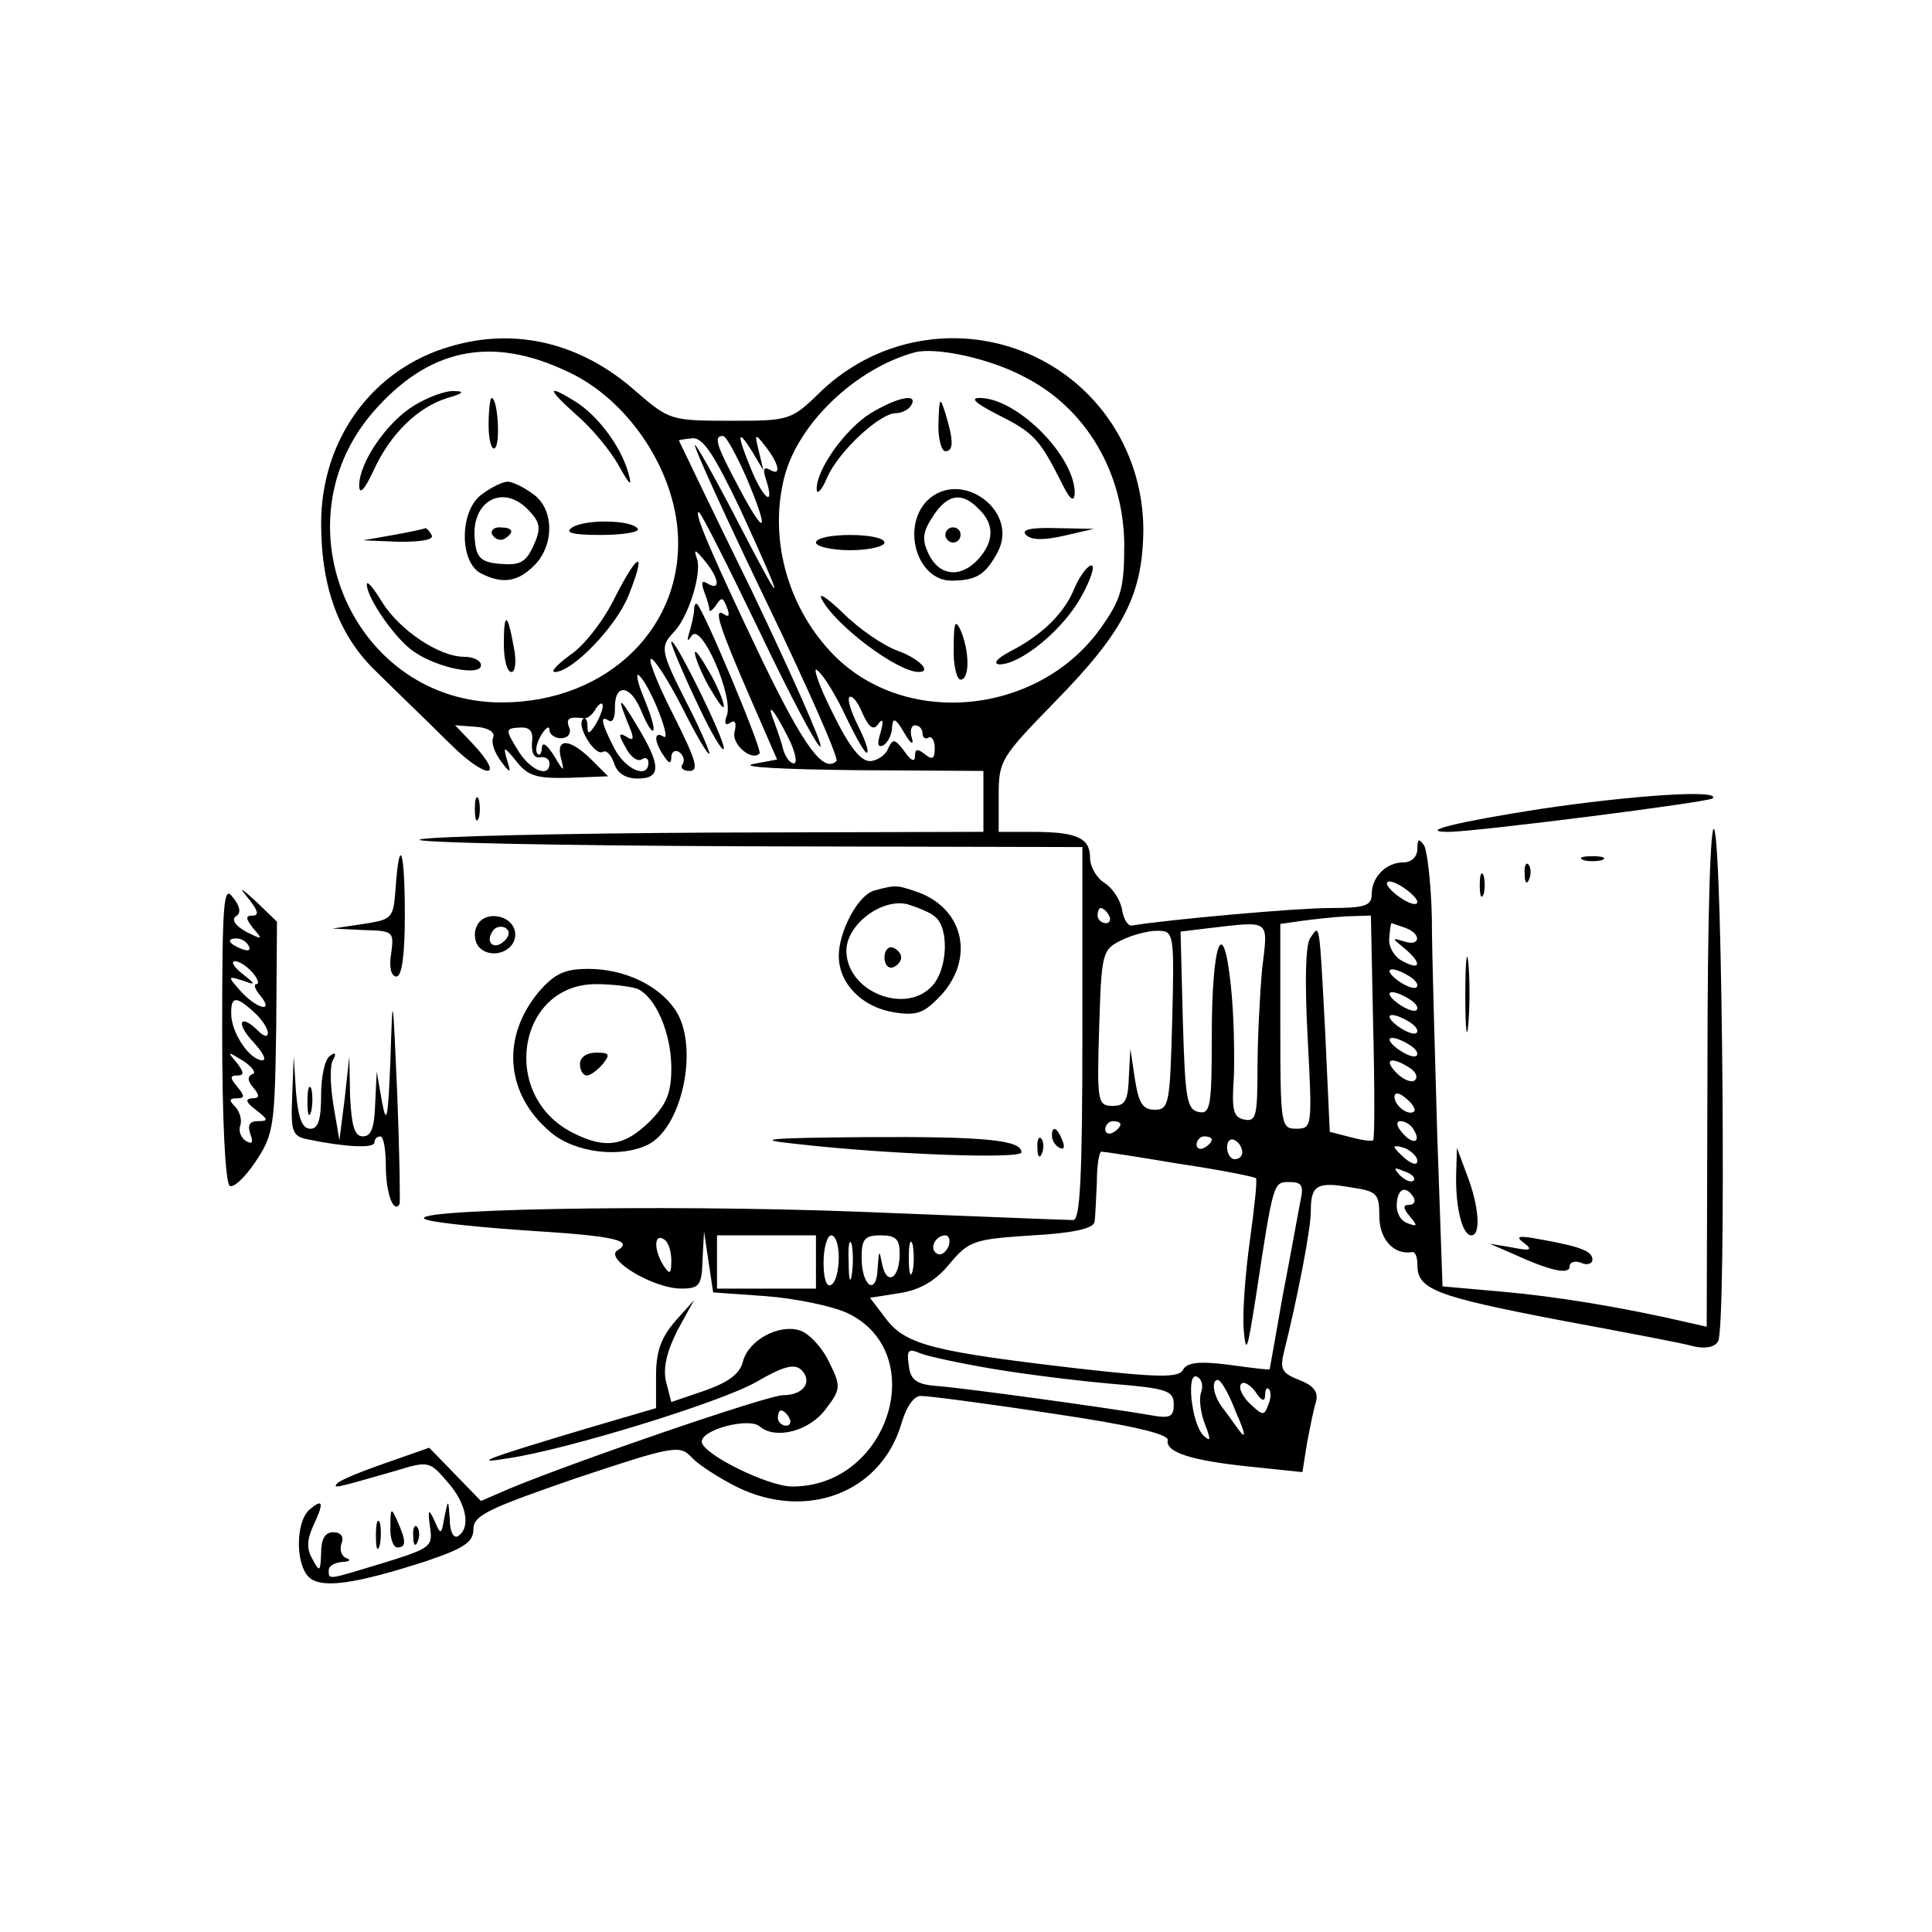<?xml version="1.0" encoding="utf-8"?>
<!-- Generator: Adobe Illustrator 24.2.3, SVG Export Plug-In . SVG Version: 6.00 Build 0)  -->
<svg version="1.1" id="Layer_1" xmlns="http://www.w3.org/2000/svg" xmlns:xlink="http://www.w3.org/1999/xlink" x="0px" y="0px"
	 viewBox="0 0 767 767" style="enable-background:new 0 0 767 767;" xml:space="preserve">
<g transform="translate(0,220) scale(0.1,-0.1)">
	<path d="M1791.6,825.7C1480.4,738,1274.9,457,1274.9,121.5c0-256.9,72.5-450.3,223.6-592.3c66.5-66.5,196.4-190.4,284.1-278
		c148.1-148.1,229.7-148.1,90.7,0l-66.5,69.5l81.6-6c48.4-3,78.6-21.2,69.5-42.3c-9.1-21.2,6-60.4,30.2-93.7
		c39.3-51.4,42.3-51.4,24.2,6c-15.1,54.4-12.1,54.4,39.3-9.1c45.3-57.4,81.6-66.5,208.5-63.5l154.1,6l-63.5,63.5
		c-87.6,87.6-145.1,90.7-123.9,9.1c15.1-57.4,12.1-57.4-27.2,9.1c-27.2,42.3-45.3,57.4-48.4,33.2c0-24.2-9.1-36.3-18.1-24.2
		c-9.1,9.1-3,42.3,15.1,72.5c18.1,30.2,33.2,39.3,33.2,21.2c0-18.1,21.2-33.2,45.3-33.2c27.2,0,42.3,18.1,33.2,42.3
		c-15.1,36.3,0,45.3,60.4,36.3c12.1,0,33.2,15.1,45.3,39.3c15.1,21.2,27.2,27.2,27.2,9.1c0-15.1-15.1-51.4-30.2-75.6
		c-24.2-36.3-30.2-36.3-30.2-3c0,24.2-9.1,36.3-18.1,27.2c-27.2-27.2,48.4-148.1,78.6-130c15.1,9.1,33.2-12.1,45.3-45.3
		c12.1-39.3,45.3-60.4,93.7-60.4c93.7,0,93.7,51.4-6,214.6c-72.5,120.9-78.6,114.8-21.2-24.2c12.1-33.2,9.1-42.3-18.1-24.2
		c-30.2,18.1-33.2,9.1-3-42.3c18.1-36.3,45.3-57.4,63.5-48.4c15.1,12.1,27.2,3,27.2-12.1c0-66.5-90.7-30.2-136,57.4
		c-51.4,99.7-57.4,133-21.2,108.8c15.1-9.1,24.2,12.1,24.2,48.4c-3,99.7,60.4,96.7,102.8-6c21.2-51.4,42.3-87.6,48.4-81.6
		c9.1,6-9.1,63.5-36.3,130c-27.2,63.5-33.2,105.8-18.1,87.6c45.3-42.3,130-262.9,96.7-241.8c-39.3,24.2-39.3-18.1,0-75.6
		c21.2-33.2,30.2-33.2,30.2-6c0,21.2,15.1,30.2,30.2,21.2c18.1-12.1,24.2-33.2,15.1-48.4c-12.1-15.1,3-27.2,27.2-27.2
		c39.3,0,24.2,45.3-60.4,214.6c-60.4,117.9-102.8,220.6-93.7,229.7c9.1,9.1,66.5-78.6,123.9-190.4
		c57.4-114.8,105.8-196.4,108.8-184.4c0,12.1-39.3,102.8-90.7,202.5c-102.8,202.5-105.8,220.6-51.4,278
		c57.4,57.4,111.8,229.7,93.7,290.1c-15.1,42.3-9.1,42.3,30.2-6c57.4-69.5,63.5-120.9,12.1-90.7c-24.2,15.1-27.2,6-15.1-30.2
		c12.1-30.2,21.2-63.5,21.2-72.5c0-12.1,12.1-3,27.2,18.1c21.2,33.2,27.2,30.2,42.3-9.1c12.1-30.2,9.1-42.3-12.1-27.2
		c-42.3,27.2-21.2-42.3,108.8-341.5l102.8-235.7l-96.7-18.1c-54.4-12.1,130-21.2,411-24.2l504.7-3v-120.9v-120.9l-1078.9-3
		c-595.4-3-1115.2-15.1-1157.5-27.2s531.9-24.2,1278.4-27.2l1350.9-3v-740.4c0-571.2-9.1-740.4-36.3-740.4
		c-21.2,0-405,15.1-855.3,33.2c-788.8,30.2-1861.7,9.1-1707.5-33.2c42.3-12.1,223.6-30.2,405-42.3c341.5-21.2,414-39.3,347.6-78.6
		c-51.4-33.2,142-151.1,253.9-151.1c72.5,0,81.6,12.1,84.6,114.8l6,111.8l18.1-120.9l18.1-120.9l211.6-15.1
		c117.9-9.1,259.9-39.3,320.4-66.5c332.4-157.2,166.2-689.1-217.6-689.1c-96.7,0-359.6,130-359.6,178.3
		c0,48.4,187.4,96.7,229.7,60.4c63.5-54.4,199.5-18.1,262.9,69.5c60.4,78.6,60.4,90.7,12.1,187.4c-27.2,57.4-78.6,111.8-114.8,123.9
		c-84.6,27.2-205.5-39.3-226.7-123.9c-12.1-48.4-57.4-81.6-151.1-114.8l-133-45.3l-21.2,81.6c-12.1,54.4,3,117.9,45.3,202.5
		l66.5,120.9l-75.6-84.6c-54.4-63.5-75.6-117.9-75.6-214.6v-130l-278-81.6c-405-120.9-456.4-142-311.3-117.9
		c229.7,33.2,840.2,220.6,985.2,302.2c108.8,63.5,154.1,75.6,181.3,48.4c45.3-45.3,9.1-99.7-72.5-99.7c-60.4,0-819-259.9-1088-371.7
		l-111.8-48.4l-102.8,105.8L1704-3547.5l-172.3-60.4c-96.7-33.2-184.4-69.5-193.4-81.6c-18.1-21.2-6-18.1,235.7,51.4
		c126.9,39.3,133,36.3,202.5-45.3c75.6-84.6,93.7-181.3,42.3-214.6c-18.1-12.1-33.2,18.1-33.2,66.5c-6,81.6-6,81.6-21.2,9.1
		c-12.1-72.5-15.1-72.5-39.3-15.1c-24.2,51.4-27.2,45.3-18.1-24.2c12.1-78.6,3-84.6-181.3-142c-229.7-69.5-220.6-69.5-220.6-30.2
		c0,18.1,24.2,30.2,54.4,33.2c27.2,0,36.3,9.1,15.1,15.1c-21.2,9.1-27.2,36.3-18.1,60.4c9.1,24.2-3,42.3-33.2,42.3
		c-33.2,0-48.4-27.2-48.4-81.6c-3-75.6-6-78.6-33.2-27.2c-24.2,39.3-24.2,75.6,0,130c45.3,96.7,42.3,114.8-12.1,69.5
		c-57.4-48.4-57.4-223.6,0-272c51.4-42.3,181.3-24.2,462.4,66.5c151.1,51.4,187.4,75.6,187.4,126.9c0,54.4,57.4,81.6,408,202.5
		c389.9,130,411,133,459.4,81.6c24.2-27.2,108.8-81.6,181.3-117.9c275-133,568.2-21.2,649.8,250.8c21.2,72.5,51.4,114.8,81.6,111.8
		c27.2,0,259.9-30.2,516.8-69.5c308.3-45.3,465.4-81.6,459.4-105.8c-9.1-48.4,93.7-81.6,332.4-105.8l202.5-21.2l18.1,114.8
		c12.1,63.5,27.2,139,36.3,166.2c9.1,39.3-12.1,63.5-66.5,84.6c-69.5,27.2-78.6,42.3-60.4,114.8c51.4,205.5,105.8,480.5,105.8,556.1
		c0,102.8,24.2,117.9,160.2,93.7c102.8-15.1,111.8-24.2,111.8-114.8s57.4-154.1,130-142c12.1,3,21.2-18.1,21.2-51.4
		c0-96.7,72.5-123.9,559.1-217.6c259.9-48.4,501.7-93.7,541-105.8c42.3-9.1,81.6-3,93.7,21.2c33.2,51.4,18.1,1949.3-15.1,2030.9
		c-15.1,39.3-27.2-326.4-27.2-955l-3-1018.5l-66.5,15.1c-272,63.5-538,105.8-743.5,123.9l-238.8,21.2l-21.2,607.5
		c-9.1,332.4-21.2,719.3-21.2,855.3c-3,136-18.1,262.9-30.2,287.1c-21.2,30.2-27.2,27.2-27.2-12.1c0-33.2-24.2-54.4-54.4-54.4
		c-69.5,0-126.9-57.4-126.9-126.9c0-45.3-27.2-54.4-166.2-54.4c-133,0-637.7-45.3-785.8-69.5c-15.1-3-33.2,24.2-39.3,63.5
		c-6,36.3-36.3,84.6-69.5,105.8c-30.2,18.1-57.4,63.5-57.4,99.7c0,78.6-51.4,102.8-229.7,102.8h-133v145.1
		c0,139,9.1,151.1,226.7,374.8c272,278,344.5,423.1,347.6,677c0,329.4-202.5,616.5-510.8,722.3c-266,90.7-559.1,27.2-764.6-166.2
		c-123.9-120.9-126.9-120.9-365.7-120.9c-235.7,0-241.8,3-374.8,117.9C2308.4,837.7,2048.5,901.2,1791.6,825.7z M2257.1,722.9
		c226.7-105.8,408-365.7,432.2-619.5c36.3-383.8-272-692.1-698.1-692.1c-583.3,0-894.6,701.1-513.8,1148.4
		C1698,816.6,1948.8,871,2257.1,722.9z M4070.4,701.7c241.8-123.9,389.9-377.8,392.9-661.9c0-175.3-12.1-217.6-90.7-329.4
		c-247.8-353.6-791.8-405-1075.9-96.7c-175.3,187.4-244.8,459.4-181.3,698.1c57.4,211.6,284.1,426.1,516.8,489.6
		C3716.8,822.6,3931.4,777.3,4070.4,701.7z M2940.1,175.9c184.4-402,178.3-414-15.1-39.3c-90.7,175.3-166.2,308.3-166.2,296.2
		c-3-12.1,126.9-296.2,287.1-628.6c160.2-332.4,284.1-613.5,275-625.6c-51.4-48.4-126.9,54.4-290.1,389.9
		c-199.5,417.1-278,598.4-256.9,598.4c9.1,0,114.8-211.6,241.8-474.5c123.9-259.9,232.7-465.4,241.8-456.4
		c9.1,9.1-114.8,287.1-272,616.5c-160.2,326.4-290.1,598.4-290.1,598.4c0,3,24.2,6,54.4,9.1C2792,463,2837.3,390.5,2940.1,175.9z
		 M2961.2,308.9c93.7-220.6,81.6-250.8-24.2-51.4c-93.7,175.3-105.8,211.6-66.5,211.6C2882.7,469,2921.9,396.5,2961.2,308.9z
		 M3012.6,408.6c-18.1,72.5-15.1,72.5,27.2,18.1c54.4-69.5,63.5-120.9,15.1-90.7c-24.2,12.1-27.2,0-12.1-45.3
		c33.2-105.8-12.1-72.5-60.4,45.3c-57.4,139-57.4,169.2,3,72.5l45.3-75.6L3012.6,408.6z M3360.2-649.2
		c39.3-81.6,75.6-145.1,81.6-139c9.1,6-9.1,54.4-36.3,108.8c-27.2,54.4-42.3,102.8-33.2,111.8c9.1,9.1,33.2-18.1,51.4-63.5
		c27.2-60.4,45.3-69.5,63.5-42.3c18.1,24.2,21.2,12.1,9.1-33.2c-15.1-48.4-12.1-63.5,12.1-51.4c18.1,12.1,33.2,45.3,33.2,72.5
		c3,39.3,15.1,33.2,48.4-24.2c24.2-42.3,39.3-51.4,30.2-21.2c-9.1,27.2-3,51.4,12.1,51.4c18.1,0,30.2-15.1,30.2-33.2
		c0-15.1,12.1-24.2,24.2-15.1c12.1,6,24.2-12.1,24.2-42.3c0-42.3-9.1-48.4-39.3-24.2c-30.2,24.2-39.3,21.2-39.3-9.1
		c0-24.2-18.1-15.1-42.3,21.2c-36.3,48.4-45.3,51.4-63.5,12.1c-9.1-27.2-42.3-48.4-69.5-51.4c-39.3-3-84.6,54.4-154.1,196.4
		c-54.4,108.8-78.6,184.4-57.4,163.2C3269.5-479.9,3320.9-564.6,3360.2-649.2z M3130.5-730.8c27.2-54.4,36.3-99.7,21.2-99.7
		c-15.1,0-33.2,24.2-42.3,54.4c-6,27.2-24.2,78.6-36.3,111.8C3039.8-579.7,3073.1-615.9,3130.5-730.8z M2112-748.9
		c-3-39.3,9.1-63.5,33.2-57.4c18.1,3,36.3-6,36.3-24.2c0-60.4-78.6-27.2-126.9,54.4c-48.4,78.6-48.4,84.6,6,87.6
		C2102.9-685.4,2118-700.5,2112-748.9z M5626.8-1380.5c0-15.1-27.2-9.1-60.4,12.1c-33.2,21.2-60.4,48.4-60.4,60.4
		c0,15.1,27.2,9.1,60.4-12.1C5599.6-1341.3,5626.8-1368.5,5626.8-1380.5z M4402.8-1434.9c9.1-15.1,3-30.2-12.1-30.2
		c-18.1,0-33.2,15.1-33.2,30.2c0,18.1,6,30.2,12.1,30.2C4378.6-1404.7,4393.8-1416.8,4402.8-1434.9z M5451.5-1876.2
		c6-241.8,6-444.3,0-450.3s-45.3,0-90.7,12.1l-81.6,21.2l-18.1,392.9c-24.2,456.4-21.2,432.2-60.4,374.8
		c-18.1-30.2-21.2-175.3-9.1-398.9c18.1-347.6,18.1-356.6-45.3-356.6c-60.4,0-63.5,12.1-63.5,405v408l84.6,12.1
		c45.3,6,123.9,15.1,178.3,18.1l96.7,3L5451.5-1876.2z M5010.3-1649.5c-9.1-102.8-18.1-281.1-18.1-395.9c0-184.4-6-208.5-51.4-199.5
		c-45.3,9.1-51.4,36.3-42.3,172.3c3,87.6,0,250.8-12.1,359.6c-30.2,290.1-75.6,175.3-75.6-199.5c0-281.1-6-311.3-51.4-302.2
		c-48.4,9.1-54.4,54.4-63.5,362.7l-9.1,353.6l99.7,12.1C5049.6-1456.1,5034.5-1444,5010.3-1649.5z M5578.5-1483.3
		c66.5-24.2,60.4-75.6-3-54.4c-51.4,15.1-51.4,15.1,0-27.2c69.5-57.4,66.5-90.7-6-51.4c-33.2,15.1-57.4,57.4-54.4,90.7
		c3,33.2,6,60.4,9.1,60.4C5527.1-1465.2,5551.3-1474.2,5578.5-1483.3z M4653.7-1849c-9.1-332.4-12.1-356.6-69.5-356.6
		c-48.4,0-63.5,27.2-78.6,120.9l-18.1,120.9l-6-111.8c-3-93.7-15.1-114.8-63.5-114.8c-60.4,0-63.5,15.1-54.4,308.3
		c9.1,296.2,12.1,311.3,84.6,347.6c42.3,21.2,105.8,39.3,145.1,39.3C4659.7-1495.4,4662.7-1498.4,4653.7-1849z M5596.6-1676.7
		c24.2-15.1,36.3-33.2,27.2-42.3c-9.1-9.1-42.3,3-75.6,27.2C5484.8-1643.5,5524.1-1631.4,5596.6-1676.7z M5596.6-1767.4
		c24.2-15.1,36.3-33.2,27.2-42.3c-9.1-9.1-42.3,3-75.6,27.2C5484.8-1734.1,5524.1-1722,5596.6-1767.4z M5596.6-1858
		c24.2-15.1,36.3-33.2,27.2-42.3c-9.1-9.1-42.3,3-75.6,27.2C5484.8-1824.8,5524.1-1812.7,5596.6-1858z M5596.6-1948.7
		c24.2-15.1,36.3-33.2,27.2-42.3c-9.1-9.1-42.3,3-75.6,27.2C5484.8-1915.5,5524.1-1903.4,5596.6-1948.7z M5596.6-2039.4
		c24.2-15.1,33.2-36.3,21.2-48.4c-12.1-12.1-45.3,0-72.5,27.2C5490.8-2006.1,5521-1991,5596.6-2039.4z M5614.7-2211.6
		c-21.2-21.2-78.6,21.2-78.6,57.4c0,18.1,18.1,18.1,45.3-6C5608.7-2181.4,5620.8-2205.6,5614.7-2211.6z M4448.2-2263
		c0-9.1-12.1-24.2-30.2-33.2c-15.1-9.1-30.2-3-30.2,12.1c0,18.1,15.1,33.2,30.2,33.2C4436.1-2250.9,4448.2-2257,4448.2-2263z
		 M5611.7-2284.2c33.2-51.4-3-63.5-45.3-12.1c-24.2,27.2-24.2,45.3-6,45.3S5602.6-2266,5611.7-2284.2z M4810.8-2323.5
		c0-9.1-12.1-24.2-30.2-33.2c-15.1-9.1-30.2-3-30.2,12.1c0,18.1,15.1,33.2,30.2,33.2C4798.7-2311.4,4810.8-2317.4,4810.8-2323.5z
		 M4931.7-2374.8c0-15.1-12.1-27.2-30.2-27.2c-15.1,0-30.2,21.2-30.2,48.4c0,24.2,15.1,36.3,30.2,27.2
		C4919.6-2335.6,4931.7-2356.7,4931.7-2374.8z M5626.8-2408.1c0-18.1-18.1-15.1-45.3,6c-24.2,21.2-45.3,42.3-45.3,48.4
		s21.2,3,45.3-6C5605.7-2371.8,5626.8-2393,5626.8-2408.1z M4680.9-2420.2c163.2-24.2,299.2-51.4,305.2-57.4c6-6-6-114.8-24.2-247.8
		c-18.1-130-30.2-290.1-24.2-356.6c9.1-99.7,15.1-75.6,48.4,136c69.5,459.4,69.5,453.3,133,453.3c51.4,0,57.4-15.1,42.3-81.6
		c-9.1-48.4-39.3-214.6-69.5-371.7c-27.2-157.2-51.4-290.1-51.4-290.1c-3-3-75.6,6-163.2,18.1c-117.9,15.1-166.2,9.1-181.3-21.2
		c-18.1-30.2-93.7-30.2-414,6c-571.2,66.5-683,93.7-761.6,193.4l-66.5,87.6l114.8,18.1c81.6,12.1,145.1,48.4,199.5,114.8
		c78.6,93.7,96.7,99.7,329.4,114.8c163.2,9.1,244.8,27.2,247.8,54.4c3,18.1,6,90.7,9.1,157.2c0,66.5,9.1,120.9,18.1,120.9
		S4520.7-2393,4680.9-2420.2z M5611.7-2486.7c-9.1-9.1-33.2,0-54.4,21.2c-27.2,30.2-24.2,33.2,18.1,15.1
		C5605.7-2459.5,5620.8-2477.6,5611.7-2486.7z M5611.7-2553.2c9.1-15.1,3-30.2-18.1-30.2c-24.2,0-24.2-12.1,3-45.3
		c33.2-39.3,30.2-42.3-9.1-27.2c-27.2,9.1-45.3,42.3-42.3,75.6C5548.2-2516.9,5581.5-2504.8,5611.7-2553.2z M2665.1-2804
		c0-54.4-6-57.4-30.2-21.2c-39.3,60.4-39.3,130,0,105.8C2653-2728.4,2665.1-2767.7,2665.1-2804z M3239.3-2810v-105.8h-196.4h-196.4
		v105.8v105.8h196.4h196.4V-2810z M3329.9-2791.9c0-51.4-12.1-99.7-30.2-108.8c-18.1-12.1-30.2,24.2-30.2,87.6
		c0,60.4,15.1,108.8,30.2,108.8C3317.9-2704.3,3329.9-2743.6,3329.9-2791.9z M3381.3-2861.4c-6-39.3-12.1-15.1-12.1,51.4
		c-3,66.5,3,96.7,12.1,69.5C3387.4-2770.8,3387.4-2825.1,3381.3-2861.4z M3571.7-2776.8c0-99.7-51.4-130-69.5-42.3
		c-12.1,60.4-12.1,57.4-18.1-15.1c-3-111.8-63.5-75.6-63.5,42.3c0,72.5,12.1,87.6,75.6,87.6
		C3556.6-2704.3,3571.7-2719.4,3571.7-2776.8z M3623.1-2846.3c-9.1-30.2-15.1-6-15.1,51.4s6,81.6,15.1,54.4
		C3629.1-2770.8,3629.1-2819.1,3623.1-2846.3z M3765.1-2749.6c-12.1-24.2-30.2-36.3-45.3-27.2c-33.2,18.1-6,72.5,33.2,72.5
		C3768.2-2704.3,3774.2-2725.4,3765.1-2749.6z M3934.4-3233.1c123.9-21.2,338.5-48.4,477.5-60.4c220.6-18.1,247.8-27.2,247.8-81.6
		c0-51.4-15.1-57.4-96.7-42.3c-157.2,27.2-725.3,105.8-840.2,114.8c-84.6,6-108.8,24.2-114.8,81.6c-9.1,60.4-3,69.5,45.3,48.4
		C3683.5-3184.8,3810.5-3212,3934.4-3233.1z M4768.5-3326.8c-9.1-24.2-3-81.6,15.1-126.9c24.2-63.5,24.2-72.5-6-45.3
		c-48.4,48.4-69.5,259.9-24.2,232.7C4771.5-3275.5,4777.6-3302.7,4768.5-3326.8z M4907.5-3408.4c39.3-87.6,39.3-108.8,9.1-66.5
		c-24.2,33.2-54.4,75.6-66.5,90.7c-33.2,45.3-42.3,105.8-15.1,105.8C4847.1-3278.5,4880.3-3335.9,4907.5-3408.4z M5022.4-3338.9
		c0,21.2,6,33.2,15.1,24.2c9.1-9.1,9.1-36.3-3-63.5c-15.1-42.3-21.2-42.3-69.5,3c-30.2,27.2-48.4,63.5-39.3,78.6
		c9.1,15.1,33.2,3,57.4-27.2C5007.3-3363.1,5022.4-3366.1,5022.4-3338.9z M3133.5-3429.6c9.1-15.1,3-30.2-12.1-30.2
		c-18.1,0-33.2,15.1-33.2,30.2c0,18.1,6,30.2,12.1,30.2C3109.3-3399.4,3124.4-3411.5,3133.5-3429.6z"/>
	<path d="M1643.6,589.9C1534.8,523.4,1426,363.3,1426,272.6c0-39.3,21.2-18.1,57.4,60.4c66.5,145.1,175.3,250.8,293.2,287.1
		c63.5,18.1,69.5,27.2,27.2,27.2C1770.5,650.4,1698,623.2,1643.6,589.9z"/>
	<path d="M2287.3,553.7c60.4-51.4,136-142,169.2-202.5c42.3-75.6,54.4-87.6,39.3-33.2C2468.6,420.7,2381,541.6,2290.3,602
		C2169.4,677.6,2169.4,659.4,2287.3,553.7z"/>
	<path d="M1939.7,511.3c0-57.4,12.1-99.7,24.2-90.7c24.2,15.1,12.1,199.5-12.1,199.5C1945.8,620.1,1939.7,571.8,1939.7,511.3z"/>
	<path d="M1915.6,239.4c-90.7-60.4-93.7-266-9.1-314.3c87.6-45.3,148.1-36.3,214.6,30.2c81.6,81.6,78.6,226.7-6,284.1
		c-36.3,27.2-81.6,48.4-99.7,48.4C1997.2,287.7,1951.8,266.6,1915.6,239.4z M2102.9,169.8c42.3-45.3,45.3-69.5,15.1-136
		s-54.4-78.6-130-72.5c-78.6,6-96.7,24.2-102.8,93.7C1867.2,212.2,2000.2,284.7,2102.9,169.8z"/>
	<path d="M1954.8,76.2c12.1-18.1,33.2-24.2,48.4-15.1c42.3,27.2,33.2,45.3-21.2,45.3C1957.9,106.4,1945.8,91.3,1954.8,76.2z"/>
	<path d="M2272.2,106.4c-33.2-21.2,0-30.2,114.8-30.2c87.6,0,154.1,12.1,145.1,24.2C2510.9,136.6,2323.6,139.6,2272.2,106.4z"/>
	<path d="M1562,76.2L1441.1,55l145.1-6c90.7,0,139,9.1,126.9,27.2c-9.1,18.1-21.2,27.2-24.2,27.2
		C1685.9,100.3,1628.4,88.2,1562,76.2z"/>
	<path d="M2441.4-171.7c-42.3-87.6-120.9-190.4-175.3-226.7c-54.4-39.3-81.6-69.5-63.5-69.5c69.5,0,244.8,181.3,293.2,305.2
		C2568.3,18.7,2535.1,12.7,2441.4-171.7z"/>
	<path d="M1456.2-120.3c0-54.4,117.9-223.6,190.4-269c93.7-63.5,262.9-96.7,262.9-51.4c0,18.1-30.2,33.2-66.5,33.2
		c-99.7,0-256.9,105.8-326.4,217.6C1483.4-135.4,1456.2-102.2,1456.2-120.3z"/>
	<path d="M2000.2-356c0-60.4,12.1-111.8,30.2-111.8c15.1,0,21.2,42.3,9.1,99.7C2015.3-232.1,2000.2-226.1,2000.2-356z"/>
	<path d="M3456.9,559.7c-102.8-63.5-217.6-226.7-214.6-302.2c0-24.2,21.2-3,42.3,48.4c45.3,102.8,208.5,253.9,272,253.9
		c24.2,0,51.4,15.1,60.4,30.2C3647.3,641.3,3562.6,623.2,3456.9,559.7z"/>
	<path d="M3725.8,523.4c-3-63.5,12.1-114.8,27.2-114.8c33.2,0,33.2,42.3,0,151.1C3731.9,626.2,3728.9,623.2,3725.8,523.4z"/>
	<path d="M3955.5,556.7c145.1-72.5,169.2-96.7,250.8-256.9c39.3-81.6,57.4-99.7,60.4-57.4c0,148.1-229.7,377.8-377.8,377.8
		C3849.8,620.1,3873.9,599,3955.5,556.7z"/>
	<path d="M3680.5,212.2c-102.8-105.8-39.3-317.3,96.7-317.3c99.7,0,136,24.2,184.4,114.8C4046.2,172.9,3813.5,342.1,3680.5,212.2z
		 M3886,178.9c63.5-60.4,60.4-130-3-199.5c-69.5-75.6-154.1-66.5-196.4,21.2c-27.2,57.4-24.2,87.6,18.1,151.1
		C3762.1,239.4,3819.5,248.4,3886,178.9z"/>
	<path d="M3753,76.2c0-15.1,15.1-30.2,30.2-30.2c18.1,0,30.2,15.1,30.2,30.2c0,18.1-12.1,30.2-30.2,30.2
		C3768.2,106.4,3753,94.3,3753,76.2z"/>
	<path d="M4073.4,76.2c21.2-21.2,72.5-21.2,151.1-3l117.9,27.2l-148.1,3C4091.5,106.4,4052.2,97.3,4073.4,76.2z"/>
	<path d="M3239.3,45.9c0-15.1,60.4-30.2,136-30.2c75.6,0,136,15.1,136,30.2c0,18.1-60.4,30.2-136,30.2
		C3299.7,76.2,3239.3,64.1,3239.3,45.9z"/>
	<path d="M4266.8-132.4c-39.3-99.7-126.9-187.4-256.9-253.9c-51.4-27.2-69.5-48.4-42.3-51.4c84.6,0,250.8,136,323.4,266
		c39.3,69.5,57.4,126.9,42.3,126.9S4288-84,4266.8-132.4z"/>
	<path d="M3263.5-180.7c54.4-102.8,299.2-287.1,383.8-287.1c54.4,0,0,54.4-84.6,84.6c-57.4,21.2-154.1,87.6-217.6,151.1
		C3281.6-171.7,3245.3-147.5,3263.5-180.7z"/>
	<path d="M3786.3-368.1c-3-72.5,12.1-130,27.2-130c36.3,0,36.3,111.8,0,196.4C3792.3-256.3,3786.3-271.4,3786.3-368.1z"/>
	<path d="M2755.7-220c0-15.1-9.1-57.4-18.1-87.6c-12.1-39.3-9.1-42.3,9.1-15.1c39.3,51.4,166.2-244.8,139-317.3
		c-12.1-30.2-6-42.3,12.1-30.2c21.2,15.1,27.2,0,18.1-36.3c-12.1-48.4,69.5-117.9,99.7-84.6c12.1,12.1-220.6,568.2-247.8,592.3
		C2761.8-192.8,2755.7-201.9,2755.7-220z"/>
	<path d="M2665.1-350c0-12.1,45.3-120.9,102.8-241.8c57.4-123.9,105.8-202.5,105.8-178.3C2873.6-727.7,2668.1-310.7,2665.1-350z"/>
	<path d="M2758.7-392.3c0-15.1,24.2-78.6,57.4-136c33.2-57.4,57.4-90.7,57.4-75.6c0,18.1-24.2,78.6-57.4,136
		C2782.9-410.4,2758.7-374.2,2758.7-392.3z"/>
	<path d="M1885.3-1011.8c0-42.3,6-57.4,15.1-36.3c6,18.1,6,54.4,0,75.6C1891.4-954.4,1885.3-969.5,1885.3-1011.8z"/>
	<path d="M6113.4-1011.8c-329.4-51.4-489.6-90.7-362.7-90.7c105.8,0,1033.6,117.9,1048.7,133
		C6832.7-933.3,6479.1-957.4,6113.4-1011.8z"/>
	<path d="M1571-1320.1c-9.1-126.9-12.1-130-130-148.1l-120.9-18.1l123.9-6c117.9-3,120.9-6,108.8-93.7c-9.1-54.4,0-90.7,21.2-90.7
		c21.2,0,33.2,84.6,33.2,241.8C1607.3-1175,1586.1-1111.6,1571-1320.1z"/>
	<path d="M6285.6-1214.3c18.1-6,54.4-6,75.6,0c18.1,9.1,3,15.1-39.3,15.1S6264.5-1205.3,6285.6-1214.3z"/>
	<path d="M6052.9-1271.7c0-33.2,9.1-42.3,18.1-18.1c9.1,21.2,6,48.4-3,57.4C6059-1220.4,6049.9-1238.5,6052.9-1271.7z"/>
	<path d="M5874.6-1314.1c0-42.3,6-57.4,15.1-36.3c6,18.1,6,54.4,0,75.6C5880.7-1256.6,5874.6-1271.7,5874.6-1314.1z"/>
	<path d="M882-1894.3c0-347.6,12.1-601.4,30.2-613.5c15.1-9.1,60.4,33.2,102.8,96.7c72.5,108.8,75.6,142,81.6,534.9l3,417.1
		l-84.6,81.6c-60.4,54.4-69.5,60.4-30.2,12.1c39.3-48.4,45.3-69.5,18.1-69.5c-30.2,0-27.2-12.1,3-51.4
		c39.3-45.3,36.3-45.3-30.2-12.1c-42.3,24.2-57.4,48.4-39.3,60.4c21.2,12.1,18.1,39.3-12.1,75.6C888-1311,882-1377.5,882-1894.3z
		 M987.7-1555.8c9.1-18.1-3-21.2-27.2-12.1c-54.4,21.2-63.5,42.3-21.2,42.3C957.5-1525.6,978.7-1537.7,987.7-1555.8z M1002.9-1661.6
		c21.2-24.2,27.2-45.3,15.1-45.3s-6-21.2,15.1-45.3c57.4-69.5-12.1-54.4-75.6,15.1c-54.4,60.4-54.4,63.5,3,45.3
		c57.4-21.2,57.4-18.1,0,27.2c-33.2,27.2-45.3,48.4-27.2,48.4C951.5-1616.3,981.7-1637.4,1002.9-1661.6z M1008.9-1818.8
		c30.2-27.2,54.4-63.5,54.4-81.6s-15.1-15.1-36.3,6c-72.5,72.5-93.7,36.3-24.2-39.3c39.3-42.3,57.4-75.6,39.3-75.6
		c-48.4,0-117.9,99.7-123.9,175.3C915.2-1755.3,933.3-1749.2,1008.9-1818.8z M1002.9-2063.6c-21.2-9.1-21.2-27.2,3-54.4
		c27.2-33.2,24.2-42.3-6-42.3c-27.2-3-24.2-15.1,15.1-45.3c51.4-39.3,51.4-45.3,9.1-45.3c-33.2,0-42.3-15.1-30.2-51.4
		c12.1-33.2,9.1-42.3-18.1-27.2c-21.2,15.1-30.2,42.3-21.2,63.5c6,21.2-3,54.4-21.2,72.5c-24.2,24.2-24.2,33.2,6,33.2
		c33.2,0,33.2,9.1,3,45.3s-30.2,45.3,0,45.3c27.2,0,27.2,12.1-3,51.4c-39.3,45.3-36.3,45.3,27.2,6
		C1002.9-2036.4,1018-2060.5,1002.9-2063.6z"/>
	<path d="M3472-1335.2c-63.5-15.1-142-160.2-142-259.9c0-108.8,90.7-202.5,217.6-223.6c93.7-15.1,120.9-3,187.4,66.5
		c133,145.1,93.7,338.5-84.6,408C3562.6-1314.1,3559.6-1311,3472-1335.2z M3713.8-1441c54.4-45.3,48.4-205.5-12.1-272
		c-105.8-117.9-341.5-24.2-341.5,139c0,102.8,139,208.5,241.8,184.4C3641.2-1401.7,3695.6-1422.9,3713.8-1441z"/>
	<path d="M3511.3-1601.2c0-27.2,15.1-45.3,33.2-39.3c18.1,6,33.2,24.2,33.2,39.3s-15.1,33.2-33.2,39.3
		C3526.4-1555.8,3511.3-1574,3511.3-1601.2z"/>
	<path d="M1891.4-1480.3c-12.1-27.2-6-63.5,12.1-81.6c48.4-48.4,142-15.1,142,51.4C2045.5-1431.9,1918.6-1407.7,1891.4-1480.3z
		 M2003.2-1534.7c-39.3-39.3-78.6-9.1-48.4,36.3c9.1,18.1,33.2,24.2,51.4,15.1C2024.4-1495.4,2024.4-1513.5,2003.2-1534.7z"/>
	<path d="M5817.2-1752.3c0-133,6-184.4,12.1-111.8c6,69.5,6,178.3,0,241.8C5823.2-1561.9,5817.2-1619.3,5817.2-1752.3z"/>
	<path d="M2139.2-1737.2c-151.1-181.3-133-408,48.4-559.1c96.7-81.6,281.1-102.8,389.9-45.3c136,75.6,199.5,398.9,99.7,537.9
		c-66.5,93.7-199.5,157.2-341.5,157.2C2242-1646.5,2202.7-1664.6,2139.2-1737.2z M2529.1-1725.1c72.5-30.2,136-175.3,136-314.3
		c0-99.7-18.1-145.1-87.6-214.6c-99.7-96.7-175.3-108.8-305.2-42.3c-290.1,148.1-217.6,589.3,93.7,589.3
		C2429.3-1706.9,2501.9-1716,2529.1-1725.1z"/>
	<path d="M2302.4-2024.3c0-24.2,12.1-45.3,27.2-45.3c15.1,0,42.3,21.2,63.5,45.3c30.2,39.3,27.2,45.3-27.2,45.3
		C2329.6-1978.9,2302.4-1997.1,2302.4-2024.3z"/>
	<path d="M1549.9-2009.2c-9.1-229.7-15.1-262.9-33.2-166.2l-21.2,120.9l-6-126.9c-3-93.7-15.1-130-48.4-130s-45.3,39.3-51.4,160.2
		l-3,157.2l-18.1-166.2l-21.2-166.2l-24.2,142c-12.1,78.6-15.1,157.2,0,178.3c12.1,24.2,9.1,30.2-12.1,15.1
		c-21.2-12.1-36.3-81.6-36.3-157.2c0-96.7-12.1-133-42.3-133c-33.2,0-48.4,42.3-57.4,145.1l-9.1,142l-6-157.2
		c-6-142,0-160.2,63.5-172.3c145.1-30.2,262.9-36.3,262.9-12.1c0,12.1,9.1,24.2,24.2,24.2c12.1,0,21.2-54.4,21.2-117.9
		c0-105.8,30.2-190.4,54.4-151.1c3,6,0,202.5-9.1,435.2C1558.9-1731.1,1558.9-1728.1,1549.9-2009.2z"/>
	<path d="M1220.5-2175.4c0-48.4,6-66.5,15.1-36.3c6,27.2,6,69.5,0,90.7C1226.5-2102.8,1220.5-2124,1220.5-2175.4z"/>
	<path d="M4176.2-2308.4c0-18.1,12.1-39.3,30.2-48.4c18.1-9.1,21.2,3,12.1,27.2C4197.3-2275.1,4176.2-2266,4176.2-2308.4z"/>
	<path d="M3163.7-2341.6c371.7-42.3,891.5-60.4,891.5-33.2c0,48.4-139,63.5-619.5,60.4C3036.8-2317.4,2988.4-2323.5,3163.7-2341.6z"
		/>
	<path d="M4118.7-2359.7c0-33.2,9.1-42.3,18.1-18.1c9.1,21.2,6,48.4-3,57.4C4124.8-2308.4,4115.7-2326.5,4118.7-2359.7z"/>
	<path d="M5780.9-2462.5c-3-130,24.2-241.8,60.4-241.8c39.3,0,30.2,117.9-18.1,241.8l-39.3,105.8L5780.9-2462.5z"/>
	<path d="M6049.9-2734.5c36.3-27.2,27.2-33.2-45.3-18.1l-90.7,15.1l90.7-39.3c151.1-69.5,226.7-84.6,226.7-51.4
		c0,18.1,21.2,24.2,45.3,15.1c24.2-12.1,45.3-3,45.3,12.1c0,33.2-42.3,51.4-211.6,81.6C6028.8-2704.3,6013.6-2707.3,6049.9-2734.5z"
		/>
	<path d="M1549.9-3858.7c-3-48.4,12.1-84.6,27.2-84.6c36.3,0,36.3,24.2,0,105.8C1552.9-3783.2,1549.9-3786.2,1549.9-3858.7z"/>
	<path d="M1492.4-3898c0-48.4,6-66.5,15.1-36.3c6,27.2,6,69.5,0,90.7C1498.5-3825.5,1492.4-3846.7,1492.4-3898z"/>
	<path d="M1640.5-3901c0-33.2,9.1-42.3,18.1-18.1c9.1,21.2,6,48.4-3,57.4C1646.6-3849.7,1637.5-3867.8,1640.5-3901z"/>
</g>
</svg>
